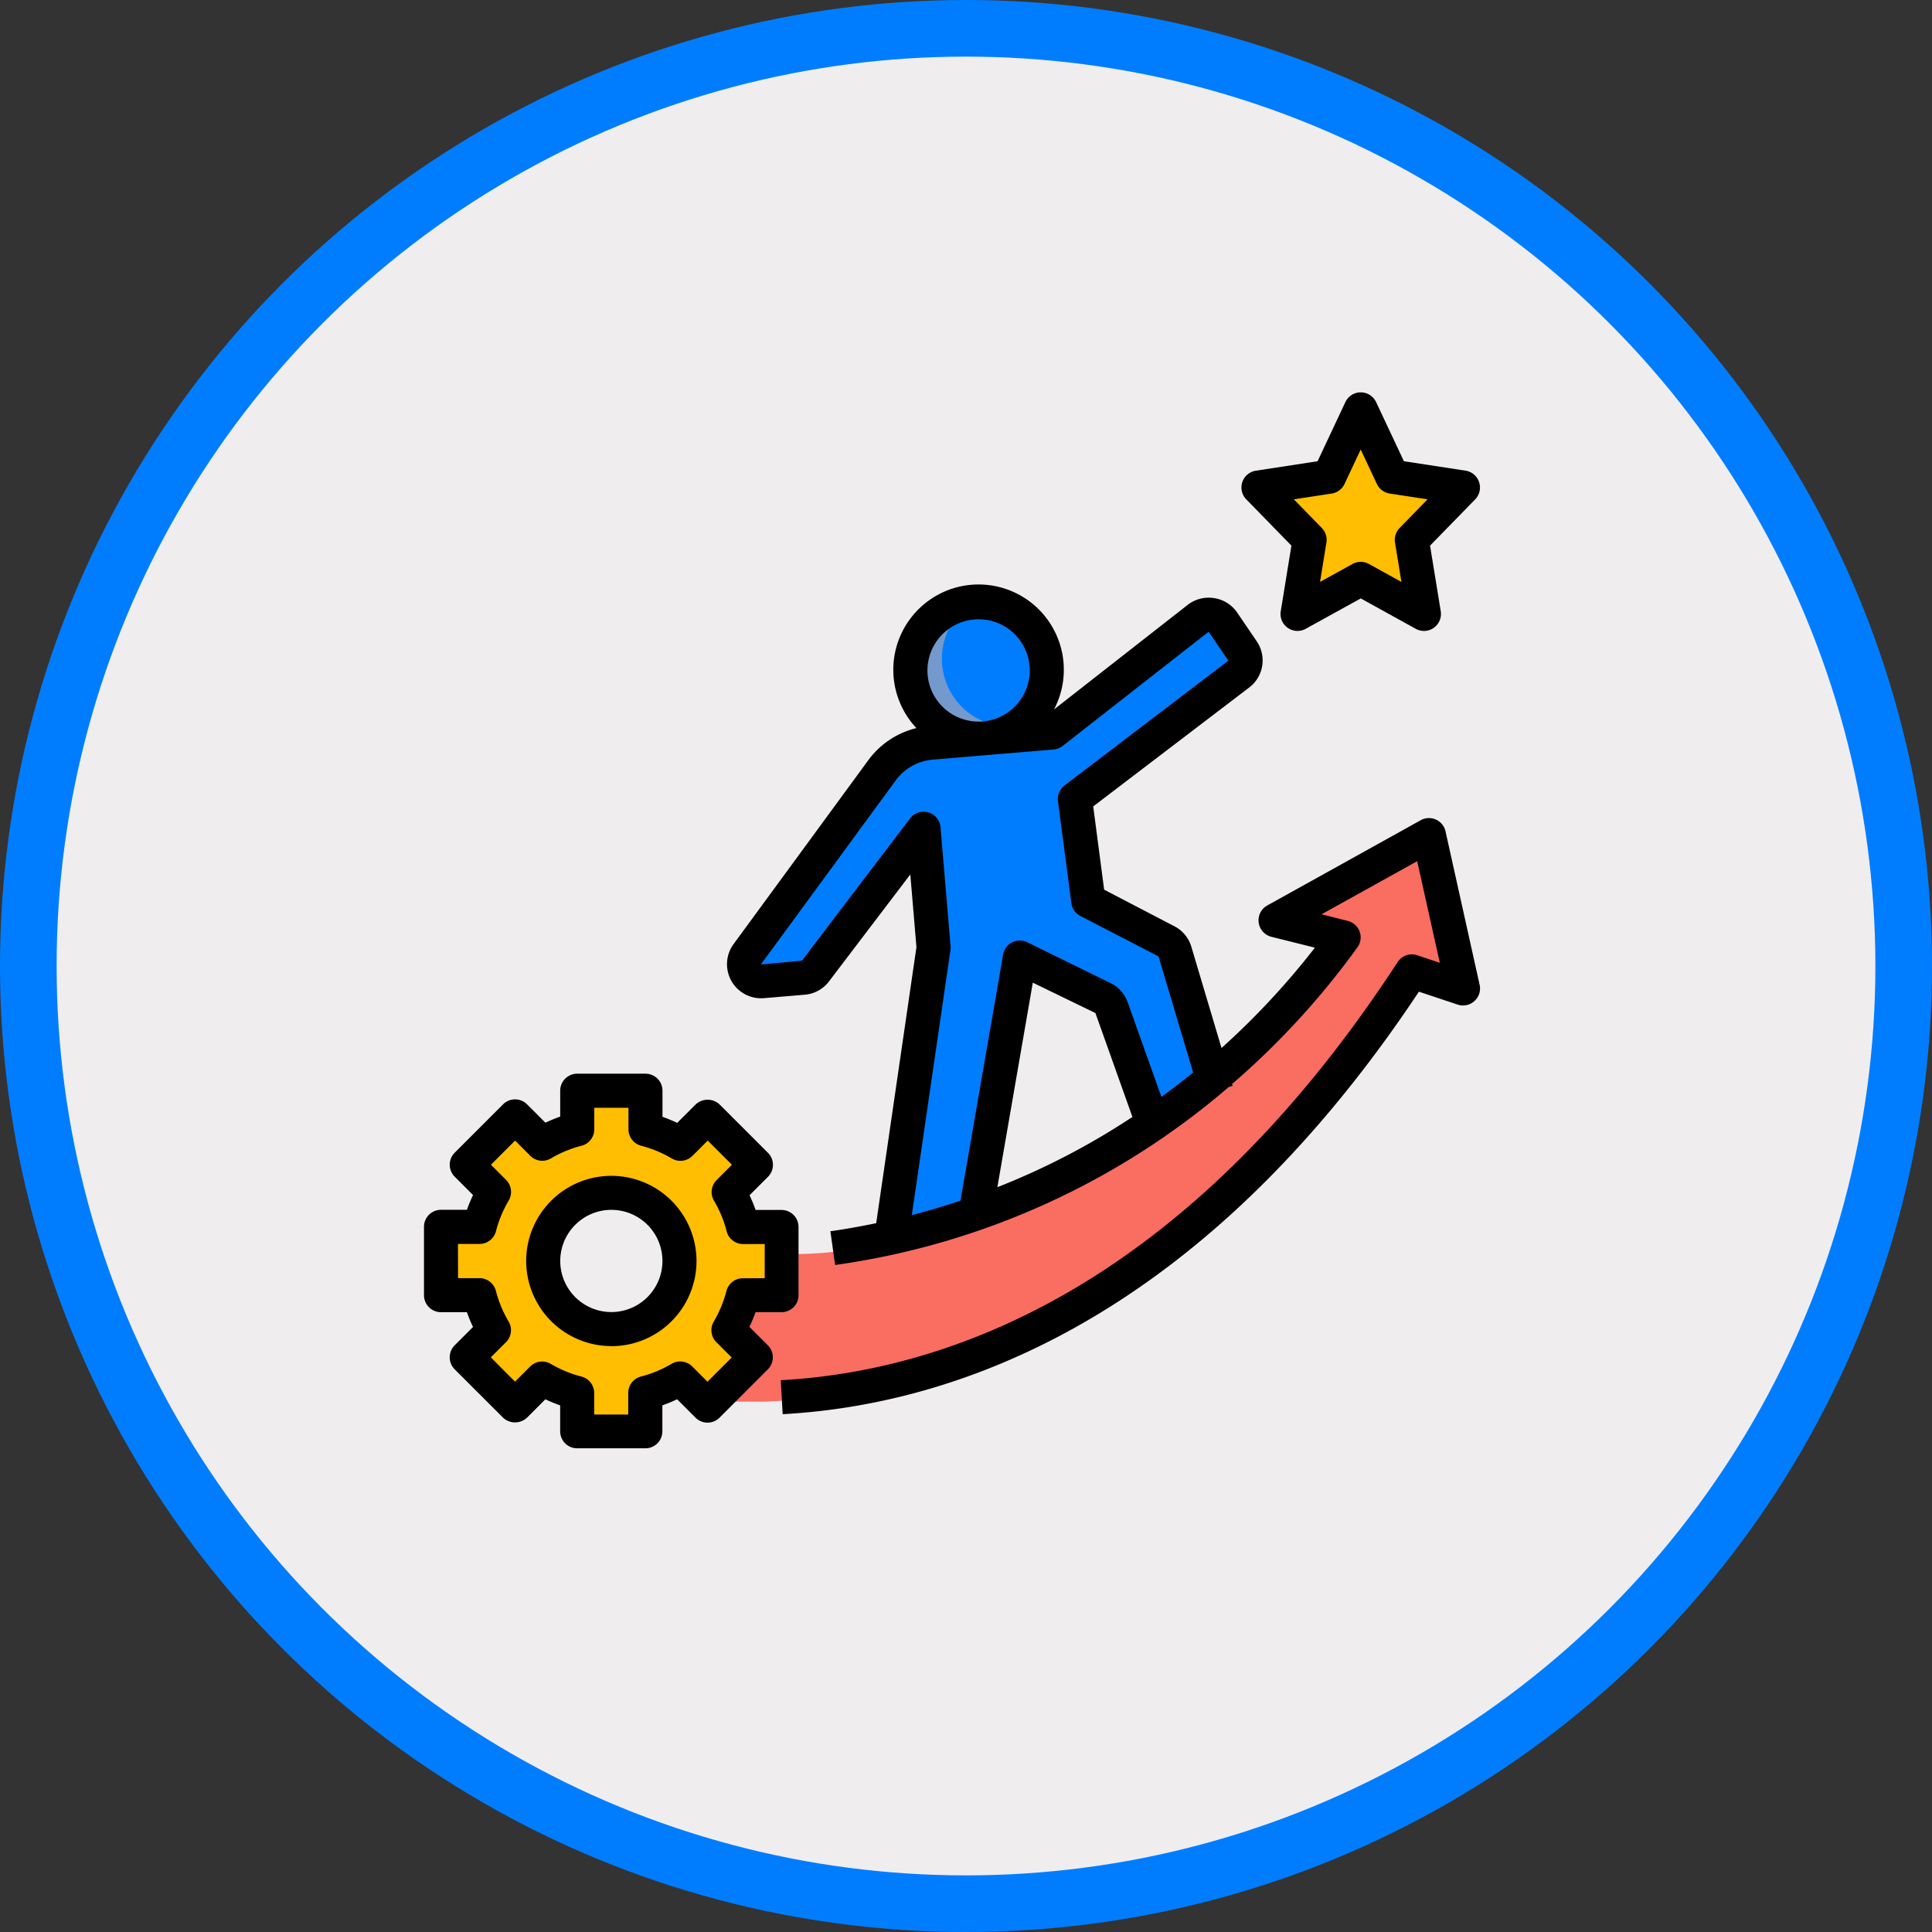 <svg xmlns="http://www.w3.org/2000/svg" xmlns:xlink="http://www.w3.org/1999/xlink" width="102.38" height="102.38" viewBox="0 0 102.38 102.38">
  <rect x="0" y="0" width="102.38" height="102.38" fill="#333333" stroke="none"/>
  <defs>
    <clipPath id="clip-path">
      <rect id="Rectángulo_403187" data-name="Rectángulo 403187" width="55.958" height="55.956" fill="none"/>
    </clipPath>
  </defs>
  <g id="Grupo_1101385" data-name="Grupo 1101385" transform="translate(-433.81 -848.957)">
    <circle id="Elipse_4034" data-name="Elipse 4034" cx="49.69" cy="49.69" r="49.69" transform="translate(435.31 850.457)" fill="#efedee" stroke="#007dfe" stroke-miterlimit="10" stroke-width="3"/>
    <g id="Grupo_1101337" data-name="Grupo 1101337" transform="translate(456.278 869.752)">
      <g id="Grupo_1101336" data-name="Grupo 1101336" transform="translate(0 0)" clip-path="url(#clip-path)">
        <path id="Trazado_912087" data-name="Trazado 912087" d="M164.225,210.1l-8.123,4.513,3.61.9a40.651,40.651,0,0,1-18.953,14.441q-1.442.525-2.84.917a27.926,27.926,0,0,1-5.283,1.107,20.78,20.78,0,0,1-5.415-.219l-1.805,8.123h3.555a13.272,13.272,0,0,0,1.912-.129c20.982-3.057,30.106-18.892,32.44-22.435l2.708.9Z" transform="translate(-111.267 -186.4)" fill="#fa6d61"/>
        <path id="Trazado_912088" data-name="Trazado 912088" d="M394.831,10.1l1.673,3.565,3.742.572-2.708,2.774.639,3.919-3.347-1.85-3.347,1.85.639-3.919-2.708-2.774,3.742-.572Z" transform="translate(-345.483 -8.964)" fill="#ffbe01"/>
        <path id="Trazado_912089" data-name="Trazado 912089" d="M174.147,108.445l-1.043-1.533a.9.9,0,0,0-1.3-.2l-7.737,6.052-6.409.542A3.611,3.611,0,0,0,155,114.831l-7.1,9.691a.9.9,0,0,0,.816,1.417l2.163-.183a.9.9,0,0,0,.656-.372l5.714-7.516.532,6.3-2.158,14.8,4.422-.952,2.309-13.329,4.411,2.164a.9.9,0,0,1,.442.479l2.38,6.681,3.179-2.264-2.2-7.379a.905.905,0,0,0-.462-.534l-4.127-2.149-.709-5.4,8.68-6.613A.9.9,0,0,0,174.147,108.445Z" transform="translate(-131.07 -94.501)" fill="#007dfe"/>
        <path id="Trazado_912090" data-name="Trazado 912090" d="M23.467,340.938v-3.617H21.421a7.165,7.165,0,0,0-.764-1.848l1.446-1.446-2.558-2.558L18.1,332.915a7.2,7.2,0,0,0-1.848-.766V330.1H12.633v2.042a7.178,7.178,0,0,0-1.852.765l-1.442-1.442-2.558,2.558,1.441,1.441a7.175,7.175,0,0,0-.767,1.853H5.416v3.617H7.455a7.169,7.169,0,0,0,.767,1.852l-1.441,1.441,2.558,2.558,1.442-1.442a7.166,7.166,0,0,0,1.852.765v2.042H16.25v-2.043a7.193,7.193,0,0,0,1.849-.766l1.445,1.445,2.558-2.558-1.446-1.446a7.138,7.138,0,0,0,.764-1.848Zm-9.025,1.8a3.61,3.61,0,1,1,3.61-3.61,3.61,3.61,0,0,1-3.61,3.61" transform="translate(-4.805 -292.862)" fill="#ffbe01"/>
        <path id="Trazado_912091" data-name="Trazado 912091" d="M230.154,101.688a3.61,3.61,0,1,1-3.61,3.61,3.61,3.61,0,0,1,3.61-3.61" transform="translate(-200.986 -90.216)" fill="#007dfe"/>
        <path id="Trazado_912092" data-name="Trazado 912092" d="M232.679,107.8a3.6,3.6,0,0,1-2.443-6.254,3.605,3.605,0,1,0,3.081,6.19,3.633,3.633,0,0,1-.638.064" transform="translate(-201.624 -90.088)" fill="#7499cc"/>
        <path id="Trazado_912093" data-name="Trazado 912093" d="M.9,332.638H2.274a8.124,8.124,0,0,0,.324.783l-.97.97a.9.9,0,0,0,0,1.276l2.558,2.558a.929.929,0,0,0,1.276,0l.971-.971a7.976,7.976,0,0,0,.783.323v1.374a.9.9,0,0,0,.9.9h3.617a.9.9,0,0,0,.9-.9v-1.376a8.049,8.049,0,0,0,.78-.323l.974.974a.9.9,0,0,0,1.276,0l2.558-2.558a.9.9,0,0,0,0-1.276l-.975-.975a8.031,8.031,0,0,0,.322-.779h1.379a.9.9,0,0,0,.9-.9v-3.617a.9.9,0,0,0-.9-.9H17.573a8.031,8.031,0,0,0-.322-.779l.975-.975a.9.9,0,0,0,0-1.276l-2.558-2.558a.929.929,0,0,0-1.276,0l-.974.974a8.286,8.286,0,0,0-.78-.323V320.9a.9.9,0,0,0-.9-.9H8.118a.9.9,0,0,0-.9.9v1.374a8.192,8.192,0,0,0-.783.323l-.971-.971a.9.9,0,0,0-1.276,0l-2.558,2.558a.9.9,0,0,0,0,1.276l.97.97a7.9,7.9,0,0,0-.324.783H.9a.9.9,0,0,0-.9.9v3.617A.9.9,0,0,0,.9,332.638Zm.9-3.617H2.941a.9.9,0,0,0,.874-.677,6.269,6.269,0,0,1,.671-1.619.9.9,0,0,0-.139-1.1l-.8-.8,1.282-1.282.8.805a.9.9,0,0,0,1.1.139,6.26,6.26,0,0,1,1.618-.669.9.9,0,0,0,.677-.874v-1.139h1.812v1.14a.9.9,0,0,0,.676.874,6.293,6.293,0,0,1,1.617.671.9.9,0,0,0,1.1-.139l.807-.808,1.282,1.282-.809.809a.9.9,0,0,0-.139,1.1,6.268,6.268,0,0,1,.668,1.616.9.9,0,0,0,.874.677h1.144v1.812H16.9a.9.9,0,0,0-.874.677,6.313,6.313,0,0,1-.668,1.616.9.9,0,0,0,.139,1.1l.808.808-1.282,1.282-.807-.807a.9.9,0,0,0-1.1-.139,6.281,6.281,0,0,1-1.617.671.9.9,0,0,0-.676.874v1.141H9.019v-1.139a.9.9,0,0,0-.677-.874,6.277,6.277,0,0,1-1.618-.669.9.9,0,0,0-1.1.139l-.8.8L3.543,335.03l.8-.8a.9.9,0,0,0,.139-1.1,6.282,6.282,0,0,1-.671-1.619.9.9,0,0,0-.874-.677H1.805Z" transform="translate(0 -283.898)"/>
        <path id="Trazado_912094" data-name="Trazado 912094" d="M52.513,377.017A4.513,4.513,0,1,0,48,372.5a4.518,4.518,0,0,0,4.513,4.513m0-7.22a2.708,2.708,0,1,1-2.708,2.708,2.711,2.711,0,0,1,2.708-2.708" transform="translate(-42.585 -326.476)"/>
        <path id="Trazado_912095" data-name="Trazado 912095" d="M396.591,4.752a.9.9,0,0,0-.719-.606l-3.265-.5L391.137.519a.9.9,0,0,0-1.634,0l-1.47,3.128-3.265.5a.9.9,0,0,0-.51,1.523l2.389,2.449-.565,3.469a.9.9,0,0,0,1.328.936l2.91-1.608,2.91,1.608a.9.9,0,0,0,1.328-.936l-.565-3.469,2.389-2.449A.9.9,0,0,0,396.591,4.752Zm-4.209,2.431a.9.9,0,0,0-.245.775l.339,2.084-1.72-.95a.9.9,0,0,0-.874,0l-1.72.95.339-2.084a.9.9,0,0,0-.245-.775l-1.481-1.518,2.005-.306a.9.9,0,0,0,.681-.509l.857-1.824.857,1.824a.905.905,0,0,0,.681.509l2.005.306Z" transform="translate(-340.68)"/>
        <path id="Trazado_912096" data-name="Trazado 912096" d="M168.109,91.243a1.817,1.817,0,0,0-1.39.362l-7.081,5.54a4.518,4.518,0,1,0-7.292.988,4.474,4.474,0,0,0-2.6,1.771l-7.111,9.706a1.806,1.806,0,0,0,1.632,2.834l2.163-.183a1.788,1.788,0,0,0,1.3-.726l4.293-5.648.325,3.854-2.133,14.628c-.805.165-1.614.313-2.427.427l.25,1.787A40.564,40.564,0,0,0,168.9,117.15l.2-.06-.028-.094a42.213,42.213,0,0,0,6.646-7.246.9.9,0,0,0-.515-1.4L173.815,108l5.068-2.815,1.2,5.386-1.195-.4a.9.9,0,0,0-1.039.359l-.149.226c-11.347,17.275-23.959,21.463-32.541,21.934l.1,1.8c8.938-.491,22.017-4.784,33.716-22.389l2.05.683a.9.9,0,0,0,1.166-1.051l-1.805-8.123a.9.9,0,0,0-1.32-.593l-8.123,4.513a.9.9,0,0,0,.22,1.664l2.3.574a40.753,40.753,0,0,1-4.949,5.318l-1.609-5.4a1.8,1.8,0,0,0-.9-1.058l-3.71-1.932-.58-4.412,8.264-6.3a1.8,1.8,0,0,0,.4-2.452l-1.043-1.533A1.808,1.808,0,0,0,168.109,91.243Zm-12.7,1.134c.078-.006.155-.01.233-.01a2.711,2.711,0,1,1-.233.01m1.227,30.085,1.878-10.839,3.318,1.61,1.961,5.506a38.532,38.532,0,0,1-7.157,3.723m3.56-21.29a.9.9,0,0,0-.348.836l.709,5.4a.9.9,0,0,0,.478.682l4.141,2.141,1.834,6.153c-.533.435-1.1.866-1.681,1.294l-1.807-5.072a1.8,1.8,0,0,0-.885-.959l-4.411-2.164a.9.9,0,0,0-1.287.656l-2.258,13.035c-.85.282-1.709.542-2.579.766L154.15,109.9a.93.93,0,0,0,.006-.207l-.532-6.3a.9.9,0,0,0-1.617-.47l-5.728,7.535-2.174.2,7.111-9.706a2.706,2.706,0,0,1,1.991-1.146l2.808-.238h0l3.6-.3a.905.905,0,0,0,.48-.189l7.737-6.052,1.044,1.533Z" transform="translate(-126.252 -80.345)"/>
      </g>
    </g>
  </g>
</svg>
